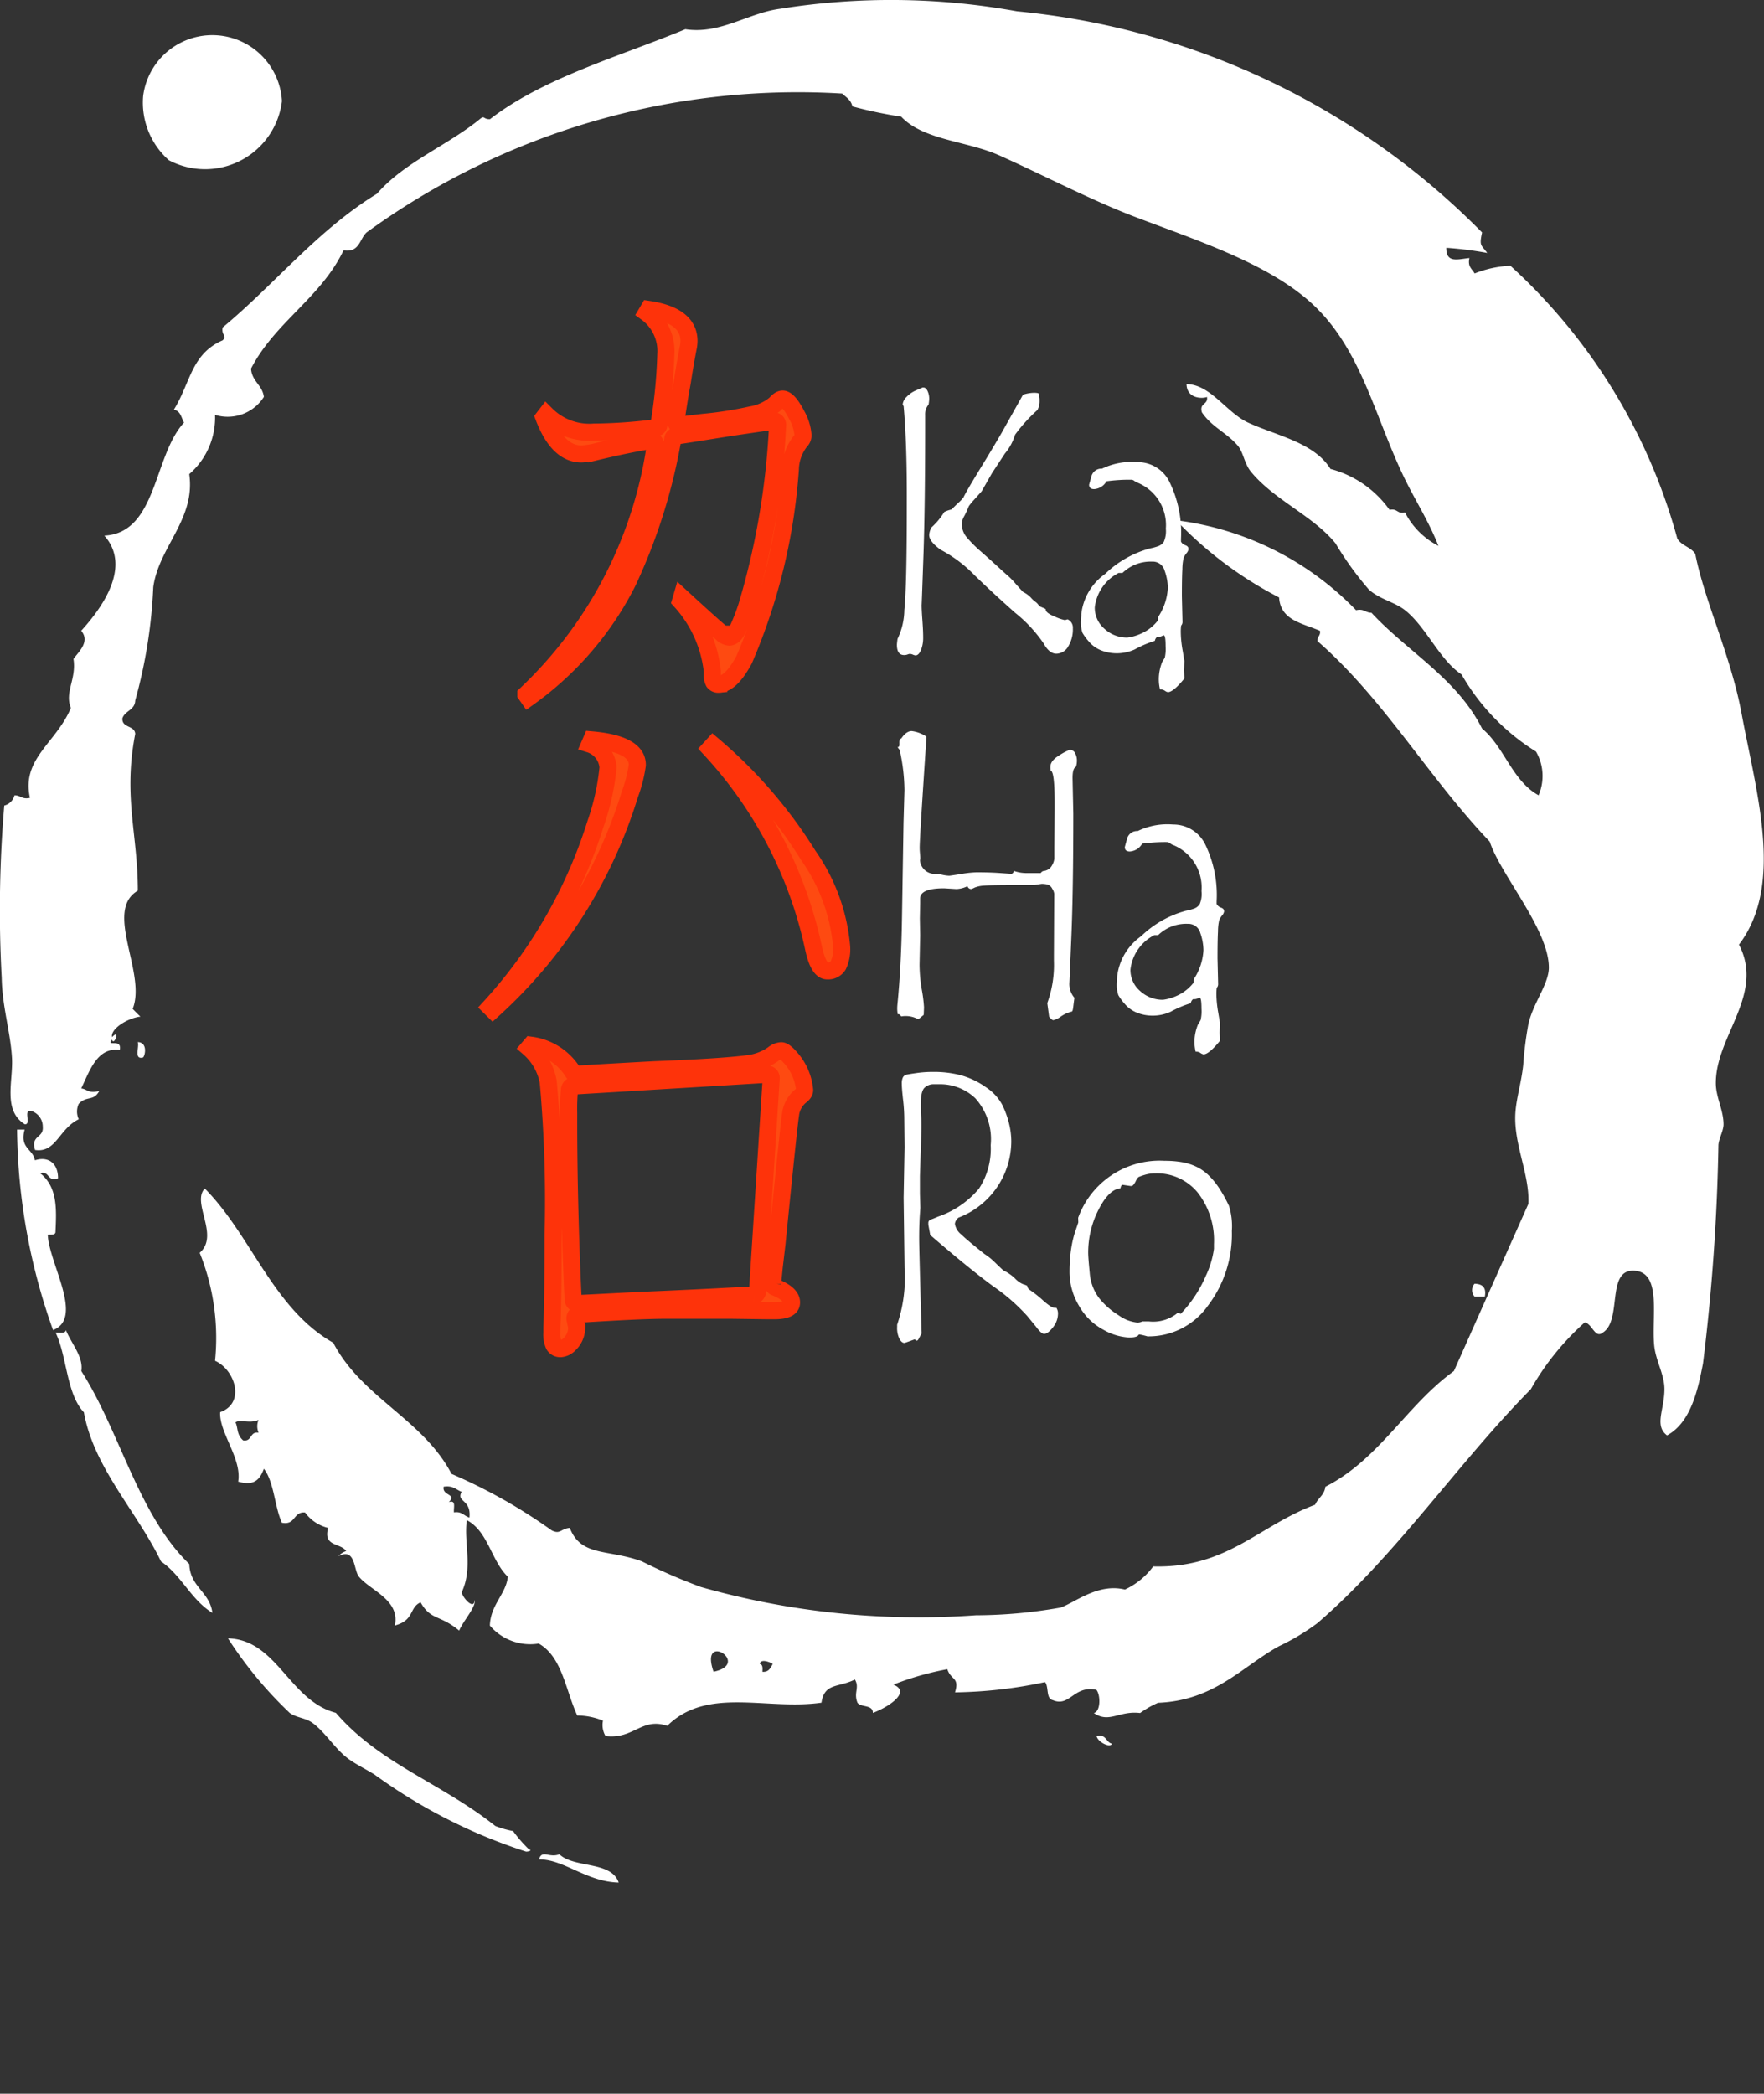 <svg id="Layer_1" data-name="Layer 1" xmlns="http://www.w3.org/2000/svg" viewBox="0 0 51.679 61.324">
  <rect x="0" y="0" width="51.679" height="61.324" fill="#333333" stroke="none"/>
  <defs>
    <style>
      .cls-1, .cls-3 {
        fill: #fff;
      }

      .cls-1 {
        fill-rule: evenodd;
      }

      .cls-2 {
        fill: #fe4a11;
        stroke: #fe330a;
        stroke-miterlimit: 10;
        stroke-width: 0.5px;
      }
    </style>
  </defs>
  <title>72ca85ae-97cb-4116-859f-78ef6623fbbf</title>
  <g>
    <path class="cls-1" d="M4.947,4.693A2.269,2.269,0,0,0,8.26,2.961,2.043,2.043,0,0,0,4.194,2.81,2.256,2.256,0,0,0,4.947,4.693Zm-.758,26.28c.056-.032.152-.438-.151-.451C4.084,30.676,3.917,31.044,4.189,30.973ZM1.4,36.168c.088-.011.214.013.225-.075.028-.652.073-1.321-.451-1.732.3-.07.19.262.527.151,0-.455-.3-.651-.678-.527-.061-.341-.454-.349-.3-.9H.5a17.863,17.863,0,0,0,1.054,5.872C2.47,38.61,1.432,36.995,1.4,36.168ZM43.2,37.6a.281.281,0,0,0,0,.377h.3C43.554,37.692,43.412,37.607,43.2,37.6ZM2.382,40.158c.068-.415-.289-.8-.452-1.2-.014.111-.182.069-.3.075.339.715.315,1.793.828,2.334.287,1.62,1.558,2.91,2.259,4.367.6.406.881,1.127,1.506,1.506-.081-.621-.654-.752-.678-1.43C4.047,44.365,3.527,41.949,2.382,40.158Zm29.745,10.69c.021.161.383.362.452.226C32.394,51.033,32.418,50.783,32.127,50.848Zm10.467-10.69c-1.386,1-2.185,2.584-3.765,3.388-.029.247-.22.332-.3.527-1.662.62-2.576,1.864-4.744,1.807a2.159,2.159,0,0,1-.829.678c-.783-.195-1.457.376-1.882.527a14.444,14.444,0,0,1-2.485.226,23.368,23.368,0,0,1-8.058-.829A17.482,17.482,0,0,1,18.8,45.73c-.995-.363-1.778-.127-2.108-.979-.27.027-.276.2-.527.075a15.655,15.655,0,0,0-2.937-1.656c-.834-1.6-2.633-2.236-3.464-3.84C8,38.331,7.375,36.2,6,34.812c-.4.409.441,1.372-.15,1.882A6.666,6.666,0,0,1,6.3,39.857c.588.263.9,1.24.15,1.505-.036.592.641,1.359.528,2.034.441.122.623-.024.753-.377.3.386.311,1.106.527,1.581.408.082.326-.327.678-.3a1.178,1.178,0,0,0,.678.452c-.157.558.369.434.527.678a.537.537,0,0,0-.226.15c.508-.262.44.405.6.6.335.408,1.209.677,1.054,1.43.579-.153.414-.528.753-.678.3.534.565.357,1.13.828.118-.286.505-.7.452-.9-.007.329-.367-.078-.376-.226.338-.73.05-1.48.15-2.108.624.329.715,1.192,1.2,1.656-.055.515-.506.813-.527,1.43a1.552,1.552,0,0,0,1.431.527c.69.389.787,1.371,1.13,2.108a2.008,2.008,0,0,1,.753.151.64.64,0,0,0,.075.451c.828.1,1.053-.554,1.808-.3,1.178-1.161,2.912-.445,4.518-.678.086-.587.5-.435.979-.678.145.24-.044.379.075.678.1.148.454.048.452.3.512-.195,1.115-.625.6-.828a8.55,8.55,0,0,1,1.581-.452c.111.33.361.23.226.678a13.4,13.4,0,0,0,2.636-.3c.118.133.021.481.226.527.5.217.619-.445,1.28-.3.122.144.13.631-.075.678.448.312.739-.075,1.355,0a2.831,2.831,0,0,1,.527-.3c1.654-.064,2.474-1.07,3.539-1.656a6.554,6.554,0,0,0,1.13-.678c2.312-1.993,4.131-4.708,6.251-6.851a7.739,7.739,0,0,1,1.581-1.958c.222.049.3.486.527.3.592-.366.067-1.927.979-1.807.744.1.445,1.37.527,2.183.046.46.3.845.3,1.28,0,.608-.306,1.064.076,1.355.71-.382.912-1.373,1.054-2.108a60.321,60.321,0,0,0,.452-6.4c.015-.191.149-.418.15-.6,0-.417-.223-.789-.226-1.2-.009-1.394,1.439-2.6.678-4.066,1.333-1.75.506-4.457.075-6.776-.314-1.69-1.081-3.271-1.356-4.668-.124-.2-.411-.242-.527-.452A16.779,16.779,0,0,0,44.25,7.784,3.18,3.18,0,0,0,43.2,8.01c-.067-.134-.21-.191-.151-.452-.346.034-.682.159-.678-.3a10.651,10.651,0,0,1,1.2.151c-.173-.239-.242-.192-.151-.6A22.067,22.067,0,0,0,29.792.331,20.638,20.638,0,0,0,22.864.256c-.939.119-1.757.756-2.786.6-1.97.815-4.151,1.421-5.723,2.635-.206.007-.151-.125-.3,0-.955.777-2.207,1.258-3.012,2.184C9.3,6.743,8.059,8.316,6.523,9.591c-.045.24.141.233,0,.377-.925.4-.943,1.253-1.431,2.033.2.03.218.234.3.376-.9.968-.785,3.233-2.335,3.312.8.9-.052,2.1-.678,2.786.279.333-.107.643-.226.828.092.588-.268.975-.076,1.431-.432,1.032-1.455,1.483-1.2,2.635-.23.054-.275-.076-.452-.075a.412.412,0,0,1-.3.3,36.559,36.559,0,0,0-.075,5.044c.013.836.255,1.587.3,2.334.043.695-.279,1.546.377,1.958.214.013-.091-.493.226-.377a.481.481,0,0,1,.3.452c.031.332-.361.242-.226.678.618.09.7-.621,1.28-.9a.529.529,0,0,1,0-.452c.233-.248.435-.063.6-.376-.325.083-.35-.056-.527-.075.255-.534.47-1.211,1.13-1.129.068-.355-.418-.071-.226-.3.05.208.26-.345,0-.075-.055-.233.446-.556.829-.6-.077-.073-.153-.149-.226-.226.416-1.044-.855-2.875.151-3.463,0-1.664-.434-2.747-.076-4.593-.02-.255-.388-.164-.377-.451.071-.23.366-.236.377-.527A14.707,14.707,0,0,0,4.49,17.2c.159-1.179,1.245-1.992,1.054-3.313A2.19,2.19,0,0,0,6.3,12.151a1.256,1.256,0,0,0,1.431-.527c-.048-.354-.352-.451-.377-.828.7-1.356,2.044-2.073,2.711-3.464.475.073.466-.337.678-.526A21.489,21.489,0,0,1,24.672,2.74c.117.108.262.19.3.377a12.945,12.945,0,0,0,1.43.3c.648.689,1.924.711,2.861,1.129,1.268.565,2.705,1.318,3.992,1.807,1.813.69,3.838,1.346,5.12,2.484,1.463,1.3,1.863,3.241,2.711,5.044.343.729.755,1.347,1.055,2.108a2.257,2.257,0,0,1-.979-.979c-.231.055-.222-.13-.452-.075a3.09,3.09,0,0,0-1.732-1.2c-.474-.773-1.593-.98-2.409-1.355-.637-.292-1.1-1.12-1.808-1.13.009.442.487.428.6.376.036.237-.231.171-.15.451.295.437.716.585,1.054.979.158.184.191.523.377.753.677.833,1.832,1.3,2.485,2.108a9.507,9.507,0,0,0,.979,1.355c.329.288.742.356,1.055.6.623.491,1.011,1.457,1.657,1.882A6.432,6.432,0,0,0,45,22.014a1.428,1.428,0,0,1,.075,1.28c-.777-.428-1-1.413-1.657-1.957-.739-1.47-2.175-2.242-3.238-3.388-.177,0-.221-.13-.451-.075a8.834,8.834,0,0,0-5.271-2.635A11.313,11.313,0,0,0,37.473,17.5c.044.683.7.754,1.2.979.017.142-.085.166-.075.3,1.945,1.694,3.266,4.013,5.046,5.872.309.961,1.734,2.576,1.732,3.689,0,.483-.464,1.043-.6,1.657a10.651,10.651,0,0,0-.151,1.2c-.054.5-.191.934-.226,1.355-.078.928.421,1.826.377,2.711m-37.2,6.7c-.267-.04-.185.267-.452.226-.2-.172-.146-.38-.226-.527.129-.1.425.047.678-.075A.469.469,0,0,0,7.577,41.965Zm6.175,2.485c-.158-.044-.215-.187-.452-.151-.017-.134.075-.377-.151-.3.248-.248-.2-.18-.151-.452.27-.044.365.087.528.151C13.356,44,13.811,43.905,13.753,44.449Zm7.154,4.517c-.426-1.217,1.131-.237,0,0Zm1.431,0c.006-.107.012-.213-.076-.226.02-.176.331-.043.377,0C22.573,48.851,22.525,48.98,22.337,48.967Zm-7.3,4.668a2.833,2.833,0,0,1-.527-.151c-1.574-1.254-3.384-1.821-4.669-3.313-1.375-.361-1.717-2.141-3.162-2.183a11.792,11.792,0,0,0,1.807,2.183c.194.145.467.144.678.3.387.29.663.772,1.054,1.054.215.156.522.308.753.452a15.794,15.794,0,0,0,4.443,2.259c.08,0,.192-.035.075-.075A3.967,3.967,0,0,1,15.033,53.634Zm1.355.678c-.3.121-.515-.148-.6.151.729-.007,1.389.655,2.334.678C17.909,54.5,16.825,54.729,16.388,54.312Z"/>
    <path class="cls-2" d="M19.306,12.43a15,15,0,0,0,.2-2.047,1.39,1.39,0,0,0-.565-1.222l.059-.1q1.184.177,1.185.928a1.06,1.06,0,0,1-.027.218q-.086.444-.167.969l-.064.355-.124.785a.114.114,0,0,0,.014.088.09.09,0,0,0,.062.048.026.026,0,0,0,.027,0l.695-.082a11.045,11.045,0,0,0,1.416-.222,1.468,1.468,0,0,0,.695-.317c.086-.1.158-.143.215-.143q.172,0,.415.471a1.4,1.4,0,0,1,.183.587.228.228,0,0,1-.07.171,1.371,1.371,0,0,0-.3.826A17.075,17.075,0,0,1,21.8,19.324q-.387.717-.743.717a.165.165,0,0,1-.146-.062.434.434,0,0,1-.043-.232v-.089a3.642,3.642,0,0,0-.931-2.054l.032-.109q.979.9,1.141,1.024l.059.055h.005a.339.339,0,0,0,.194.088q.135-.007.242-.222a5.941,5.941,0,0,0,.27-.693,22.157,22.157,0,0,0,.9-5.283.128.128,0,0,0-.027-.1.078.078,0,0,0-.076-.031l-1.3.191q-1.491.239-1.577.246a.1.1,0,0,0-.091.1,16.552,16.552,0,0,1-1.325,4.191,9.312,9.312,0,0,1-2.907,3.379l-.07-.1a12.487,12.487,0,0,0,3.79-7.29.125.125,0,0,0-.011-.088.109.109,0,0,0-.059-.055.029.029,0,0,0-.027,0q-.151.014-.307.041-.6.109-1.313.28a2.269,2.269,0,0,1-.447.068q-.689,0-1.1-1.072L16,12.137a1.79,1.79,0,0,0,1.4.519,15.1,15.1,0,0,0,1.83-.13C19.272,12.521,19.3,12.49,19.306,12.43Z"/>
    <path class="cls-2" d="M14.354,29.5a14.273,14.273,0,0,0,3.095-5.378,6.99,6.99,0,0,0,.364-1.643.773.773,0,0,0-.537-.684l.054-.125q1.347.118,1.341.739a4.077,4.077,0,0,1-.221.863,14.074,14.074,0,0,1-4.013,6.31Zm6.535-7.677a13.738,13.738,0,0,1,2.79,3.231,5.458,5.458,0,0,1,.978,2.672,1.093,1.093,0,0,1-.1.549.346.346,0,0,1-.316.162q-.256.007-.4-.635a12.4,12.4,0,0,0-3.047-5.875Z"/>
    <path class="cls-2" d="M22.7,37.7q.489.193.489.449c0,.162-.167.242-.5.242h-.2l-1.061-.014H19.5q-.751,0-2.558.117a.088.088,0,0,0-.077.049.121.121,0,0,0-.018.1c.008.042.022.108.042.2a.033.033,0,0,0,.006.021V38.9a.677.677,0,0,1-.215.477.41.41,0,0,1-.25.124.216.216,0,0,1-.2-.1.763.763,0,0,1-.062-.366v-.158q.036-.746.036-2.7a38.965,38.965,0,0,0-.143-4.494,1.738,1.738,0,0,0-.572-.994l.065-.076a1.718,1.718,0,0,1,1.229.787.1.1,0,0,0,.1.063q1.157-.07,2.308-.131,2.1-.083,2.791-.187a1.591,1.591,0,0,0,.668-.269.416.416,0,0,1,.238-.1c.063,0,.155.069.274.207a1.646,1.646,0,0,1,.411.946c0,.06-.042.12-.125.18a.832.832,0,0,0-.286.518v.007q-.06.393-.4,3.8l-.078.663-.048.483A.113.113,0,0,0,22.7,37.7Zm-.507.117.4-6.227a.112.112,0,0,0-.03-.093.086.086,0,0,0-.078-.031l-5.7.345q-.078,0-.1.1a5.849,5.849,0,0,0-.024.7q-.006,2.409.119,5.24l.012.207a.116.116,0,0,0,.033.083.094.094,0,0,0,.068.035h.137q.036,0,1.777-.09.733-.028,2.17-.1.757-.042.936-.042h.173a.089.089,0,0,0,.072-.038A.129.129,0,0,0,22.192,37.818Z"/>
    <g>
      <path class="cls-3" d="M26.473,11.895a.127.127,0,0,1-.027-.056.354.354,0,0,1,.115-.216.843.843,0,0,1,.3-.2l.167-.073h.027c.045,0,.084.032.118.1a.537.537,0,0,1,.049.247,1.306,1.306,0,0,1-.018.151.447.447,0,0,0-.1.308v.229q0,2.427-.05,3.867T27,17.724c0,.086.007.231.022.435s.023.369.023.5a.976.976,0,0,1-.066.387c-.043.1-.1.151-.156.151a.249.249,0,0,1-.077-.022.244.244,0,0,0-.09-.022.216.216,0,0,0-.068.017.28.28,0,0,1-.1.017q-.212,0-.212-.3c0-.022.006-.08.018-.173a2.016,2.016,0,0,0,.2-.849q.073-.681.072-3.108Q26.573,12.988,26.473,11.895Zm4.8,6.244a.264.264,0,0,1,.158.263.958.958,0,0,1-.138.535.405.405,0,0,1-.346.21q-.208,0-.375-.305a4.138,4.138,0,0,0-.829-.891q-.661-.586-1.2-1.11a3.939,3.939,0,0,0-.982-.737q-.338-.241-.339-.432a.486.486,0,0,1,.072-.229,2.028,2.028,0,0,0,.371-.448,1.017,1.017,0,0,1,.212-.073c.051-.052.12-.119.205-.2a1,1,0,0,0,.143-.151q.09-.19.477-.821t.64-1.068l.628-1.121a1.086,1.086,0,0,1,.306-.056.625.625,0,0,1,.144.011.582.582,0,0,1,.036.207v.045a.553.553,0,0,1-.063.241,4.663,4.663,0,0,0-.655.723,1.546,1.546,0,0,1-.3.554l-.379.578-.3.526-.2.224c-.054.06-.1.108-.126.146a.655.655,0,0,0-.054.073,2.349,2.349,0,0,1-.124.274.567.567,0,0,0-.079.219.626.626,0,0,0,.136.4,3.751,3.751,0,0,0,.427.429q.292.258.5.449c.137.127.232.213.287.258a2.229,2.229,0,0,1,.228.236c.1.112.171.192.219.241a.8.8,0,0,1,.226.163.726.726,0,0,0,.133.124.367.367,0,0,1,.111.123c.027.015.063.032.108.051a.353.353,0,0,1,.086.044v.011c0,.064.084.131.253.2a1.385,1.385,0,0,0,.3.106A.248.248,0,0,0,31.274,18.139Z"/>
      <path class="cls-3" d="M34.82,16.081a.231.231,0,0,1-.062.124.546.546,0,0,0-.083.14,1.515,1.515,0,0,0-.036.328c-.01.178-.014.44-.014.788l.018.757a.157.157,0,0,1-.04.106,1.452,1.452,0,0,0-.01.207,3.278,3.278,0,0,0,.055.527l.05.3-.01.274.01.241q-.325.4-.483.4a.22.22,0,0,1-.086-.039.223.223,0,0,0-.117-.04h-.027a1.242,1.242,0,0,1-.036-.28,1.369,1.369,0,0,1,.1-.527c.033-.052.059-.093.075-.123a1.164,1.164,0,0,0,.024-.336c0-.213-.018-.319-.054-.319a.216.216,0,0,0-.057.022.234.234,0,0,1-.1.022H33.9a.2.2,0,0,0-.068.118,3.167,3.167,0,0,0-.591.252,1.282,1.282,0,0,1-.506.112,1.247,1.247,0,0,1-.479-.087.91.91,0,0,1-.357-.258,1.592,1.592,0,0,1-.187-.255.963.963,0,0,1-.043-.364l.009-.14v-.045a1.673,1.673,0,0,1,.7-1.177,3.025,3.025,0,0,1,1.312-.746,1.539,1.539,0,0,0,.253-.07.343.343,0,0,0,.151-.12.768.768,0,0,0,.061-.387,1.34,1.34,0,0,0-.849-1.356.417.417,0,0,1-.075-.045.148.148,0,0,0-.083-.034,4.98,4.98,0,0,0-.731.045.452.452,0,0,1-.361.23q-.149,0-.149-.129s.022-.083.066-.238a.3.3,0,0,1,.313-.232,2,2,0,0,1,1.04-.191,1.035,1.035,0,0,1,.938.583,3.387,3.387,0,0,1,.335,1.665v.079a.215.215,0,0,0,.126.106c.061.022.091.056.091.1Zm-.89,1.99a1.708,1.708,0,0,0,.284-.852,1.546,1.546,0,0,0-.093-.5.36.36,0,0,0-.368-.269,1.18,1.18,0,0,0-.867.331h-.113a1.3,1.3,0,0,0-.7,1.009.809.809,0,0,0,.287.63.97.97,0,0,0,.666.255,1.351,1.351,0,0,0,.379-.106,1.268,1.268,0,0,0,.521-.4Z"/>
    </g>
    <g>
      <path class="cls-3" d="M30.782,22.571a.447.447,0,0,1-.009-.112q0-.179.262-.336a1.574,1.574,0,0,1,.293-.157h.036a.155.155,0,0,1,.131.093.442.442,0,0,1,.054.227.6.6,0,0,1-.027.173c-.069.03-.1.14-.1.331l.022,1.042q0,2.236-.056,3.584T31.328,28.8a.619.619,0,0,0,.149.426c-.015.108-.027.2-.036.277s-.022.119-.041.126a.949.949,0,0,0-.314.14.619.619,0,0,1-.228.112c-.024,0-.064-.032-.122-.1l-.054-.4a3.272,3.272,0,0,0,.194-1.233v-.191l.009-1.782a.349.349,0,0,0-.059-.146.234.234,0,0,0-.133-.121.706.706,0,0,0-.179-.02l-.23.034H29.8q-.777,0-.969.017a.866.866,0,0,0-.28.059.5.5,0,0,1-.1.042.117.117,0,0,1-.108-.084.787.787,0,0,1-.325.084l-.361-.022q-.7,0-.7.3v.135l-.009.448.009.493-.018.863a4.5,4.5,0,0,0,.065.723,4.12,4.12,0,0,1,.066.527l-.009.219-.158.129a.763.763,0,0,0-.5-.084c-.033-.045-.061-.067-.082-.067a.025.025,0,0,0-.018.011.866.866,0,0,1-.018-.174c0-.011,0-.06.009-.146q.108-1.088.131-2.5l.045-2.792.027-.953a5.5,5.5,0,0,0-.14-1.183l-.063-.084q.054,0,.054-.067v-.078c0-.063.018-.1.054-.106q.149-.219.307-.219a1,1,0,0,1,.434.163q-.2,2.965-.2,3.25c0,.022,0,.08.009.171s.009.141.009.148l-.009.056a.433.433,0,0,0,.388.393h.059a1.147,1.147,0,0,1,.205.028,1.149,1.149,0,0,0,.2.028c.024,0,.14-.017.348-.05a3.193,3.193,0,0,1,.456-.05q.4,0,.7.022l.312.022c.039,0,.067-.028.085-.084a1.1,1.1,0,0,0,.348.062h.438a.121.121,0,0,1,.09-.062.307.307,0,0,0,.237-.16.481.481,0,0,0,.07-.2v-.319l.009-1.1v-.263Q30.895,22.6,30.782,22.571Z"/>
      <path class="cls-3" d="M35.863,26.69a.228.228,0,0,1-.061.124.553.553,0,0,0-.084.14,1.476,1.476,0,0,0-.035.328c-.01.178-.014.44-.014.788l.018.757a.153.153,0,0,1-.041.106,1.618,1.618,0,0,0-.01.207,3.4,3.4,0,0,0,.055.527l.051.3-.01.274.01.241c-.217.269-.379.4-.484.4a.226.226,0,0,1-.086-.039.218.218,0,0,0-.117-.04h-.027a1.294,1.294,0,0,1-.035-.28A1.352,1.352,0,0,1,35.1,30c.033-.052.059-.093.074-.123a1.11,1.11,0,0,0,.025-.336c0-.213-.018-.319-.055-.319a.23.23,0,0,0-.057.022.228.228,0,0,1-.1.022h-.035a.192.192,0,0,0-.068.118,3.129,3.129,0,0,0-.592.252,1.274,1.274,0,0,1-.506.112,1.246,1.246,0,0,1-.479-.087.915.915,0,0,1-.357-.258,1.612,1.612,0,0,1-.187-.255.963.963,0,0,1-.043-.364l.009-.14V28.6a1.674,1.674,0,0,1,.7-1.177,3.021,3.021,0,0,1,1.312-.746,1.527,1.527,0,0,0,.254-.07.341.341,0,0,0,.15-.12A.768.768,0,0,0,35.2,26.1a1.34,1.34,0,0,0-.848-1.356.357.357,0,0,1-.074-.045.159.159,0,0,0-.084-.034,4.985,4.985,0,0,0-.732.045.45.45,0,0,1-.361.23c-.1,0-.148-.043-.148-.129,0,0,.021-.083.065-.238a.3.3,0,0,1,.313-.232,2,2,0,0,1,1.039-.191,1.035,1.035,0,0,1,.939.583,3.389,3.389,0,0,1,.334,1.665v.079a.217.217,0,0,0,.127.106c.061.022.09.056.09.1Zm-.889,1.99a1.706,1.706,0,0,0,.283-.852,1.57,1.57,0,0,0-.092-.5.362.362,0,0,0-.369-.269,1.18,1.18,0,0,0-.867.331h-.111a1.294,1.294,0,0,0-.7,1.009.808.808,0,0,0,.286.63.972.972,0,0,0,.666.255,1.375,1.375,0,0,0,.381-.106,1.278,1.278,0,0,0,.52-.4Z"/>
    </g>
    <g>
      <path class="cls-3" d="M30.949,38.306a.311.311,0,0,1,.046.178.642.642,0,0,1-.147.393c-.1.128-.185.191-.26.191-.054,0-.134-.07-.239-.213l-.257-.313a5.584,5.584,0,0,0-.982-.858q-.7-.511-1.857-1.51l-.056-.3v-.045a.1.1,0,0,1,.072-.108q.072-.025.212-.086a2.7,2.7,0,0,0,1.2-.821,2.133,2.133,0,0,0,.343-1.275,1.787,1.787,0,0,0-.45-1.37,1.49,1.49,0,0,0-1.035-.412h-.194a.379.379,0,0,0-.256.1q-.116.1-.115.51c0,.131,0,.238.011.322s.011.2.011.356l-.046,1.4q0,.331,0,.521l.012.409-.017.252q-.017.3-.017.633,0,.308.072,2.8a1.189,1.189,0,0,0-.069.123c-.028.057-.052.084-.07.084s-.036-.013-.062-.039c-.192.071-.293.106-.305.106-.048,0-.1-.039-.142-.117a.712.712,0,0,1-.069-.354V38.8A4.253,4.253,0,0,0,26.5,37.14l-.027-2.057L26.5,33.6l-.009-.885a4.923,4.923,0,0,0-.036-.519c-.024-.215-.036-.367-.036-.457a.4.4,0,0,1,.034-.185.16.16,0,0,1,.113-.079c.052-.011.151-.027.3-.048a3.285,3.285,0,0,1,.461-.031,3.1,3.1,0,0,1,.831.1,2.351,2.351,0,0,1,.72.345,1.429,1.429,0,0,1,.481.513,2.626,2.626,0,0,1,.2.546,2.207,2.207,0,0,1,.068.532,2.4,2.4,0,0,1-1.544,2.231.272.272,0,0,0-.108.179.482.482,0,0,0,.183.312q.183.177.684.575a1.845,1.845,0,0,1,.312.253c.12.116.2.192.244.23a1.273,1.273,0,0,1,.338.233.689.689,0,0,0,.242.171.465.465,0,0,1,.115.045.17.17,0,0,0,.063.112,3.332,3.332,0,0,1,.406.32q.24.213.335.213A.129.129,0,0,0,30.949,38.306Z"/>
      <path class="cls-3" d="M31.586,35.668A2.539,2.539,0,0,1,34.119,34a2.93,2.93,0,0,1,.508.04,1.59,1.59,0,0,1,.414.129,1.347,1.347,0,0,1,.352.241,2.148,2.148,0,0,1,.314.376,4.083,4.083,0,0,1,.3.539,2.022,2.022,0,0,1,.082.729,3.454,3.454,0,0,1-.7,2.188,2.127,2.127,0,0,1-1.736.9h-.037a1.979,1.979,0,0,0-.234-.056.035.035,0,0,0-.027.011c-.027.053-.119.078-.275.078a1.686,1.686,0,0,1-.756-.228,1.777,1.777,0,0,1-.713-.7,1.931,1.931,0,0,1-.278-.994q0-.2.016-.4a3.782,3.782,0,0,1,.05-.382,3.133,3.133,0,0,1,.083-.345l.108-.32Zm3.979.915v-.146a2.276,2.276,0,0,0-.471-1.5,1.544,1.544,0,0,0-1.25-.57,1.052,1.052,0,0,0-.32.048,1.357,1.357,0,0,0-.172.062.4.4,0,0,0-.078.118.5.5,0,0,1-.082.123.107.107,0,0,1-.07.02l-.23-.034c-.033,0-.055.034-.066.1q-.344.034-.646.634a2.748,2.748,0,0,0-.3,1.251q0,.141.045.592a1.386,1.386,0,0,0,.28.746,2.251,2.251,0,0,0,.571.5,1.125,1.125,0,0,0,.545.211.344.344,0,0,0,.107-.018l.041-.016h.186a1.126,1.126,0,0,0,.822-.23c.014-.016.023-.023.027-.023a.206.206,0,0,1,.084.034,3.75,3.75,0,0,0,.74-1.119A2.7,2.7,0,0,0,35.564,36.582Z"/>
    </g>
  </g>
</svg>
